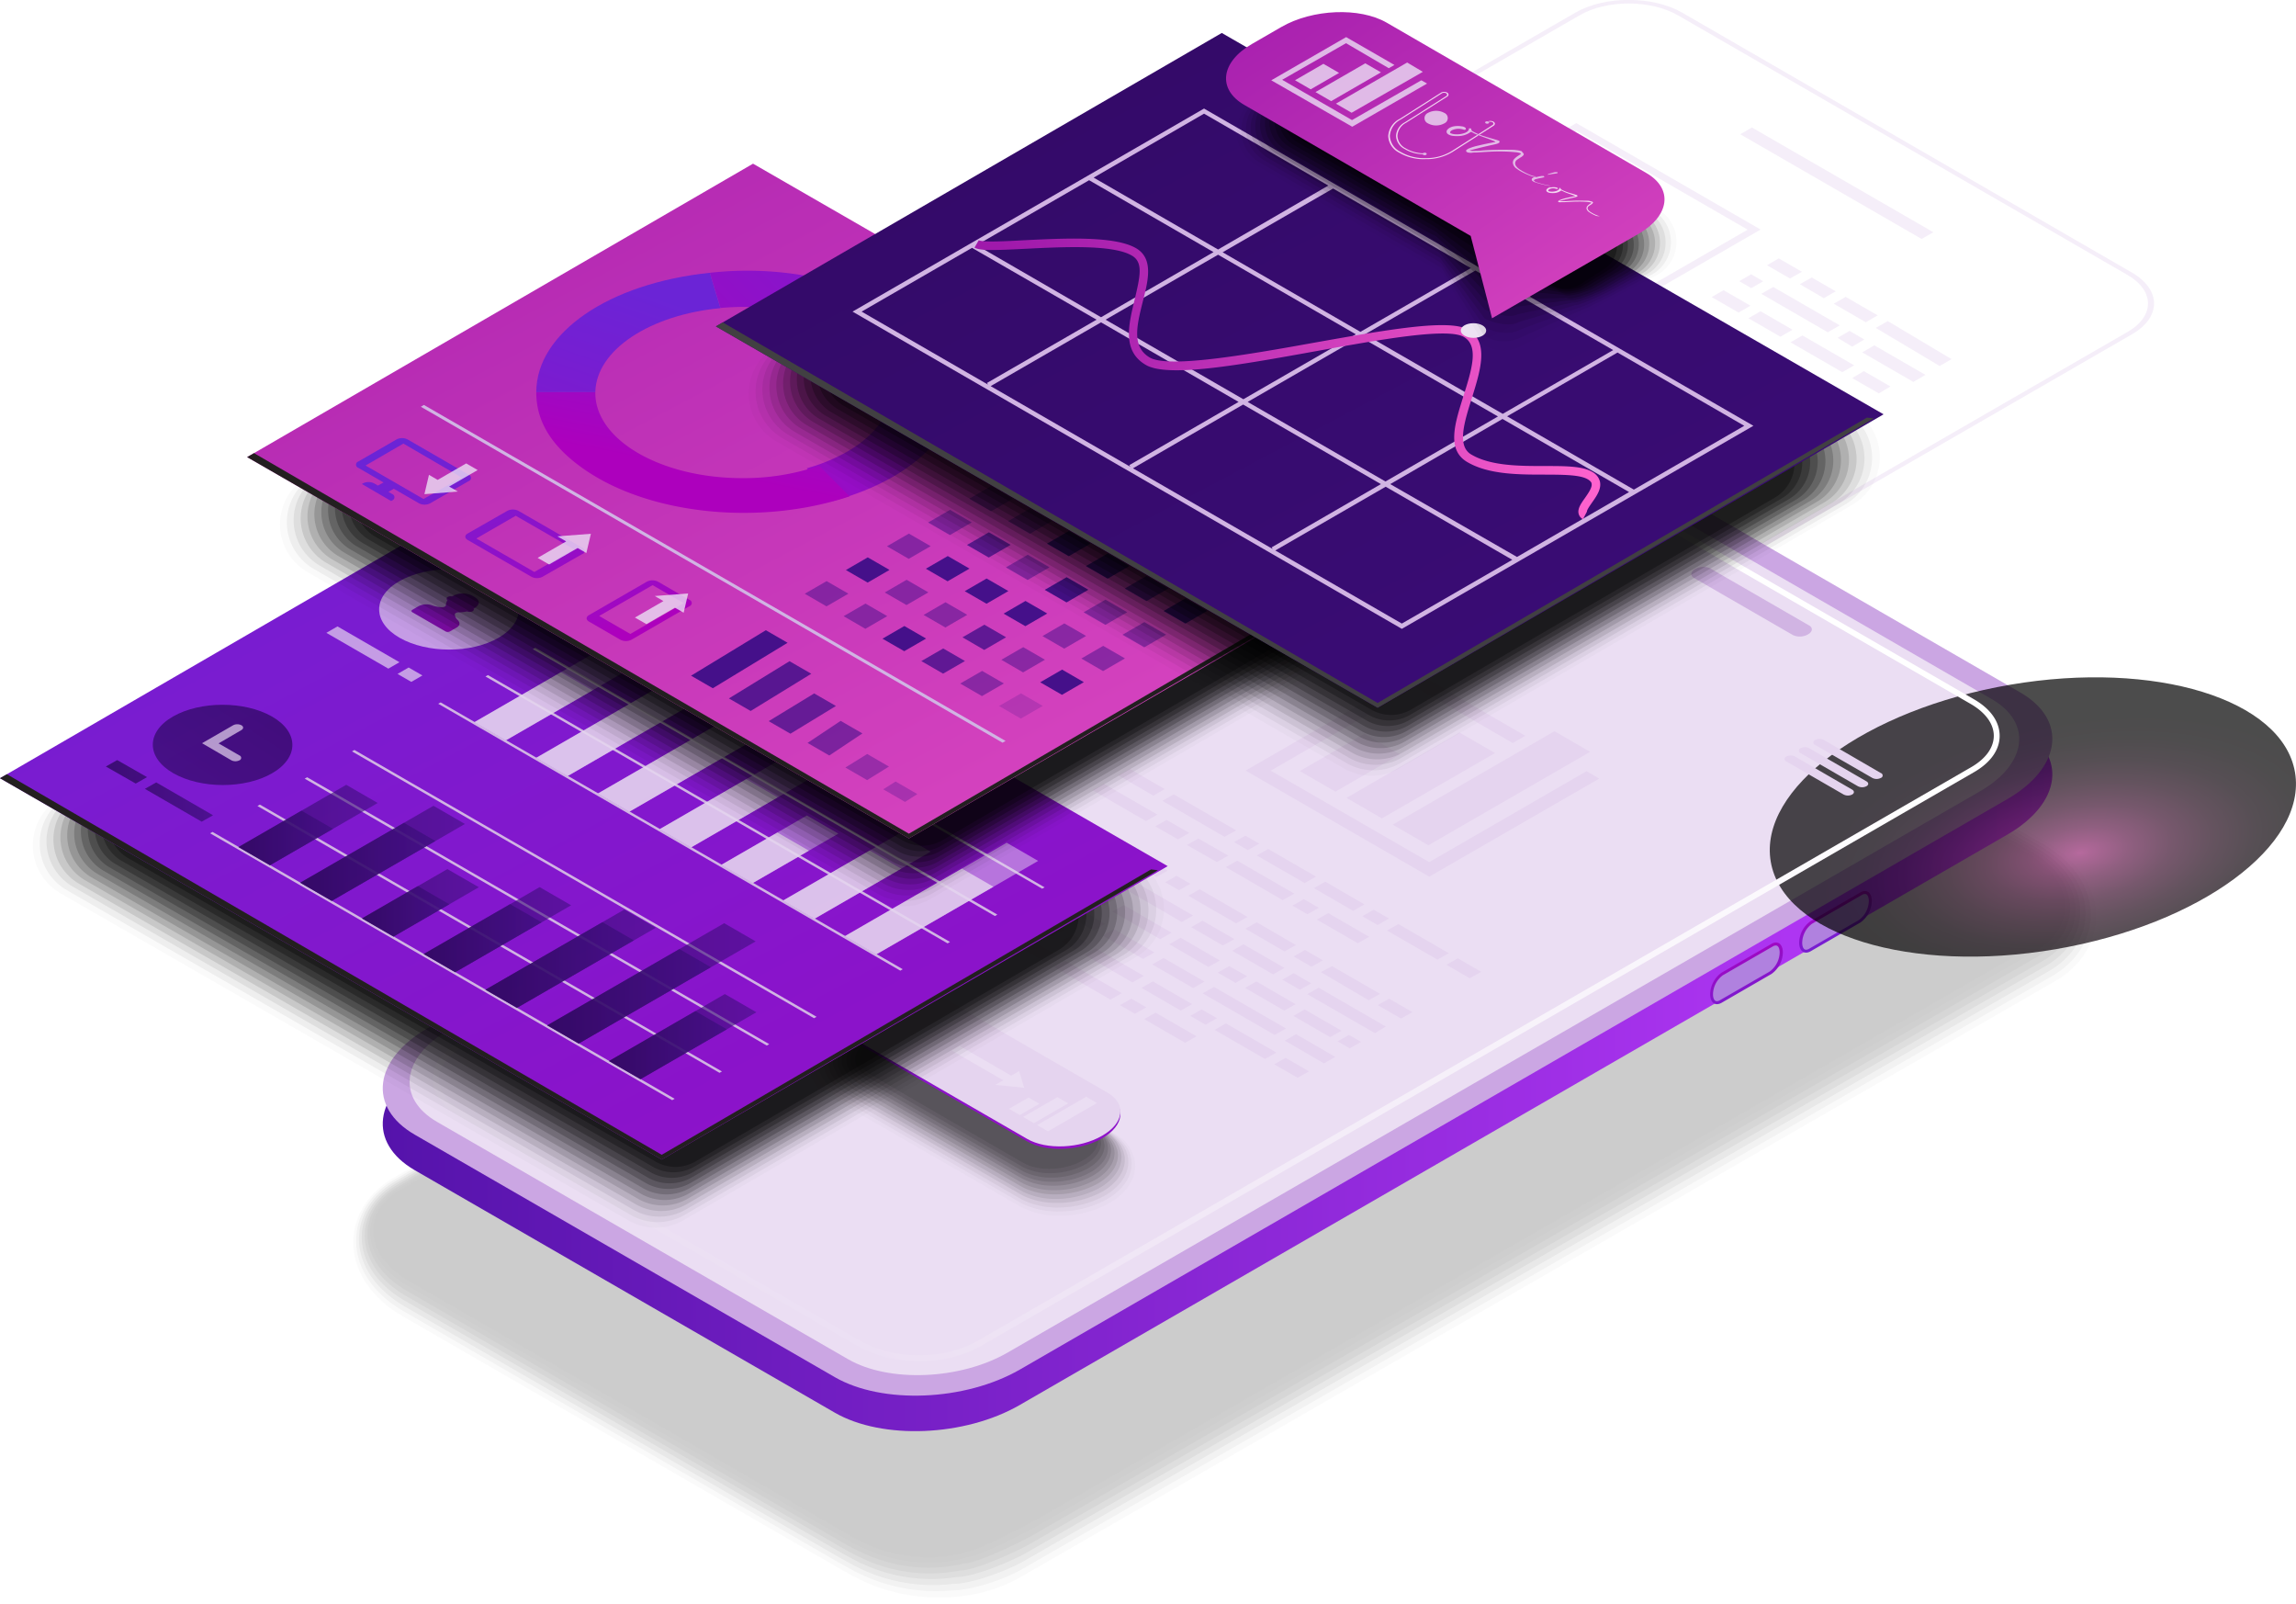 <svg xmlns="http://www.w3.org/2000/svg" xmlns:xlink="http://www.w3.org/1999/xlink" viewBox="0 0 404.11 282.23"><defs><style>.cls-1{mask:url(#mask);filter:url(#luminosity-noclip-2);}.cls-2,.cls-25,.cls-41,.cls-45,.cls-85{mix-blend-mode:multiply;}.cls-2{fill:url(#linear-gradient);}.cls-3{isolation:isolate;}.cls-4,.cls-42{mix-blend-mode:screen;}.cls-4,.cls-46,.cls-77{opacity:0.5;}.cls-42,.cls-5,.cls-75{fill:#ebdef3;}.cls-6,.cls-79{opacity:0.2;}.cls-7{opacity:0;}.cls-8{opacity:0.09;}.cls-9{opacity:0.18;}.cls-10{opacity:0.27;}.cls-11{opacity:0.36;}.cls-12{opacity:0.45;}.cls-13{opacity:0.55;}.cls-14{opacity:0.64;}.cls-15{opacity:0.73;}.cls-16{opacity:0.82;}.cls-17{opacity:0.91;}.cls-18{fill:url(#linear-gradient-2);}.cls-19{fill:#cba6e3;}.cls-20{fill:url(#linear-gradient-3);}.cls-21{fill:url(#linear-gradient-4);}.cls-22{fill:url(#linear-gradient-5);}.cls-23{fill:url(#linear-gradient-6);}.cls-24,.cls-44,.cls-92{mix-blend-mode:color-dodge;}.cls-24,.cls-27,.cls-64{opacity:0.7;}.cls-24{fill:url(#radial-gradient);}.cls-25{fill:url(#linear-gradient-7);}.cls-26,.cls-45{fill:#d1b4e3;}.cls-28{opacity:0.02;}.cls-29{opacity:0.05;}.cls-30{opacity:0.07;}.cls-31{opacity:0.1;}.cls-32{opacity:0.12;}.cls-33{opacity:0.15;}.cls-34{opacity:0.17;}.cls-35{opacity:0.2;}.cls-36{opacity:0.22;}.cls-37{opacity:0.25;}.cls-38{opacity:0.27;}.cls-39,.cls-84{opacity:0.3;}.cls-40{fill:url(#linear-gradient-8);}.cls-41,.cls-47,.cls-64{fill:#e5d4ef;}.cls-43{fill:url(#linear-gradient-9);}.cls-44{fill:#231f20;}.cls-48,.cls-65,.cls-67,.cls-75,.cls-78{opacity:0.8;}.cls-49,.cls-82{opacity:0.6;}.cls-50{fill:url(#linear-gradient-10);}.cls-51{fill:url(#linear-gradient-11);}.cls-52{fill:url(#linear-gradient-12);}.cls-53{fill:url(#linear-gradient-13);}.cls-54{fill:url(#linear-gradient-14);}.cls-55{fill:url(#linear-gradient-15);}.cls-56{fill:url(#linear-gradient-16);}.cls-57{fill:url(#linear-gradient-17);}.cls-58{fill:url(#linear-gradient-18);}.cls-59{fill:url(#linear-gradient-19);}.cls-60{fill:url(#linear-gradient-20);}.cls-61{fill:url(#linear-gradient-21);}.cls-62{fill:url(#linear-gradient-22);}.cls-63{fill:url(#linear-gradient-23);}.cls-65{fill:url(#linear-gradient-24);}.cls-66{fill:url(#linear-gradient-25);}.cls-67{fill:url(#linear-gradient-26);}.cls-68{fill:url(#linear-gradient-27);}.cls-69{fill:url(#linear-gradient-28);}.cls-70{fill:url(#linear-gradient-29);}.cls-71{fill:url(#linear-gradient-30);}.cls-72{fill:url(#linear-gradient-31);}.cls-73{fill:url(#linear-gradient-32);}.cls-74{fill:url(#linear-gradient-33);}.cls-76,.cls-77,.cls-78,.cls-79,.cls-80,.cls-81,.cls-82,.cls-83,.cls-84{fill:#45108a;}.cls-80{opacity:0.85;}.cls-81{opacity:0.75;}.cls-83{opacity:0.4;}.cls-86{fill:url(#linear-gradient-34);}.cls-87{mask:url(#mask-2);}.cls-88{fill:url(#linear-gradient-35);}.cls-89{fill:url(#linear-gradient-36);}.cls-90{fill:#ede2f3;}.cls-91{fill:url(#linear-gradient-37);}.cls-92{fill:#414042;}.cls-93{opacity:0.79;}.cls-94{fill:#fff;}.cls-95{filter:url(#luminosity-noclip);}</style><filter id="luminosity-noclip" x="152.2" y="-8282.02" width="128.7" height="32766" filterUnits="userSpaceOnUse" color-interpolation-filters="sRGB"><feFlood flood-color="#fff" result="bg"/><feBlend in="SourceGraphic" in2="bg"/></filter><mask id="mask" x="152.2" y="-8282.02" width="128.7" height="32766" maskUnits="userSpaceOnUse"><g class="cls-95"/></mask><linearGradient id="linear-gradient" x1="207.76" y1="86.77" x2="243.76" y2="22.27" gradientUnits="userSpaceOnUse"><stop offset="0"/><stop offset="1" stop-color="#fff"/></linearGradient><linearGradient id="linear-gradient-2" x1="67.41" y1="167" x2="361.23" y2="167" gradientUnits="userSpaceOnUse"><stop offset="0" stop-color="#5513ab"/><stop offset="1" stop-color="#be3bff"/></linearGradient><linearGradient id="linear-gradient-3" x1="325.13" y1="166.77" x2="321.38" y2="158.52" gradientUnits="userSpaceOnUse"><stop offset="0.04" stop-color="#6b24d6"/><stop offset="0.32" stop-color="#7a1cd0"/><stop offset="0.86" stop-color="#a306c1"/><stop offset="0.98" stop-color="#ad00bd"/></linearGradient><linearGradient id="linear-gradient-4" x1="9083.8" y1="-864.46" x2="9077.4" y2="-852.54" gradientTransform="matrix(-0.87, 0.5, -0.5, 1.44, 7755.76, -3078.13)" gradientUnits="userSpaceOnUse"><stop offset="0.04" stop-color="#b081df"/><stop offset="0.87" stop-color="#bf78d9"/><stop offset="0.98" stop-color="#c277d8"/></linearGradient><linearGradient id="linear-gradient-5" x1="310.57" y1="179.16" x2="305.19" y2="165.91" xlink:href="#linear-gradient-3"/><linearGradient id="linear-gradient-6" x1="9097.87" y1="-856.92" x2="9091.48" y2="-845" xlink:href="#linear-gradient-4"/><radialGradient id="radial-gradient" cx="6992.51" cy="-1764.42" r="50.82" gradientTransform="matrix(-0.92, 0, 0, 0.46, 6798.03, 963.01)" gradientUnits="userSpaceOnUse"><stop offset="0" stop-color="#972a74"/><stop offset="0.04" stop-color="#8a266a"/><stop offset="0.19" stop-color="#601b4a"/><stop offset="0.35" stop-color="#3d112f"/><stop offset="0.51" stop-color="#230a1b"/><stop offset="0.67" stop-color="#0f040c"/><stop offset="0.83" stop-color="#040103"/><stop offset="1"/></radialGradient><linearGradient id="linear-gradient-7" x1="261.3" y1="85.6" x2="121.17" y2="305.32" gradientUnits="userSpaceOnUse"><stop offset="0" stop-color="#fff"/><stop offset="1" stop-color="#e5d4ef"/></linearGradient><linearGradient id="linear-gradient-8" x1="177.25" y1="155.18" x2="164.21" y2="223.26" xlink:href="#linear-gradient-3"/><linearGradient id="linear-gradient-9" x1="13.77" y1="-23.58" x2="201.63" y2="331.59" gradientUnits="userSpaceOnUse"><stop offset="0.04" stop-color="#6b24d6"/><stop offset="0.35" stop-color="#7a1cd0"/><stop offset="0.97" stop-color="#a306c1"/><stop offset="0.98" stop-color="#a405c0"/></linearGradient><linearGradient id="linear-gradient-10" x1="107.18" y1="182.4" x2="133.12" y2="182.4" gradientUnits="userSpaceOnUse"><stop offset="0" stop-color="#2d085d"/><stop offset="1" stop-color="#410f82"/></linearGradient><linearGradient id="linear-gradient-11" x1="96.31" y1="173.03" x2="133" y2="173.03" xlink:href="#linear-gradient-10"/><linearGradient id="linear-gradient-12" x1="85.44" y1="168.69" x2="115.42" y2="168.69" xlink:href="#linear-gradient-10"/><linearGradient id="linear-gradient-13" x1="74.57" y1="163.58" x2="100.52" y2="163.58" xlink:href="#linear-gradient-10"/><linearGradient id="linear-gradient-14" x1="63.71" y1="158.86" x2="84.28" y2="158.86" xlink:href="#linear-gradient-10"/><linearGradient id="linear-gradient-15" x1="52.84" y1="150.15" x2="81.83" y2="150.15" xlink:href="#linear-gradient-10"/><linearGradient id="linear-gradient-16" x1="41.97" y1="145.17" x2="66.48" y2="145.17" xlink:href="#linear-gradient-10"/><linearGradient id="linear-gradient-17" x1="107.18" y1="183.9" x2="127.93" y2="183.9" xlink:href="#linear-gradient-10"/><linearGradient id="linear-gradient-18" x1="96.31" y1="175.3" x2="125.12" y2="175.3" xlink:href="#linear-gradient-10"/><linearGradient id="linear-gradient-19" x1="85.44" y1="169.8" x2="111.57" y2="169.8" xlink:href="#linear-gradient-10"/><linearGradient id="linear-gradient-20" x1="74.57" y1="165.08" x2="95.33" y2="165.08" xlink:href="#linear-gradient-10"/><linearGradient id="linear-gradient-21" x1="63.71" y1="160.35" x2="79.09" y2="160.35" xlink:href="#linear-gradient-10"/><linearGradient id="linear-gradient-22" x1="52.84" y1="151.65" x2="76.64" y2="151.65" xlink:href="#linear-gradient-10"/><linearGradient id="linear-gradient-23" x1="41.97" y1="147.44" x2="58.61" y2="147.44" xlink:href="#linear-gradient-10"/><linearGradient id="linear-gradient-24" x1="719.4" y1="1388.35" x2="716.73" y2="1445.53" gradientTransform="matrix(0.87, 0.5, -1, 0.58, 833.29, -1045.61)" xlink:href="#linear-gradient-10"/><linearGradient id="linear-gradient-25" x1="73.42" y1="90.7" x2="82.09" y2="118.7" xlink:href="#linear-gradient-3"/><linearGradient id="linear-gradient-26" x1="18.67" y1="139.14" x2="37.5" y2="139.14" xlink:href="#linear-gradient-10"/><linearGradient id="linear-gradient-27" x1="57.27" y1="-80.08" x2="245.13" y2="275.09" gradientUnits="userSpaceOnUse"><stop offset="0.04" stop-color="#9f19ab"/><stop offset="0.24" stop-color="#ae25b1"/><stop offset="0.65" stop-color="#d744bf"/><stop offset="1" stop-color="#ff63ce"/></linearGradient><linearGradient id="linear-gradient-28" x1="4897.51" y1="21.14" x2="4973.68" y2="93.6" gradientTransform="matrix(-1, 0, 0, 1, 5086.31, 0)" xlink:href="#linear-gradient-3"/><linearGradient id="linear-gradient-29" x1="4953.95" y1="26.83" x2="4965.47" y2="83.68" gradientTransform="matrix(-1, 0, 0, 1, 5086.31, 0)" xlink:href="#linear-gradient-3"/><linearGradient id="linear-gradient-30" x1="4971.58" y1="48.54" x2="4995.73" y2="118.76" gradientTransform="matrix(-1, 0, 0, 1, 5086.31, 0)" xlink:href="#linear-gradient-3"/><linearGradient id="linear-gradient-31" x1="71.6" y1="78.1" x2="79.77" y2="111.6" xlink:href="#linear-gradient-3"/><linearGradient id="linear-gradient-32" x1="103.94" y1="81.86" x2="113.44" y2="110.19" xlink:href="#linear-gradient-3"/><linearGradient id="linear-gradient-33" x1="81.79" y1="68.98" x2="99.72" y2="114.09" xlink:href="#linear-gradient-3"/><linearGradient id="linear-gradient-34" x1="139.77" y1="-103.08" x2="327.63" y2="252.09" xlink:href="#linear-gradient-10"/><filter id="luminosity-noclip-2" x="152.2" y="42.75" width="128.7" height="66.58" filterUnits="userSpaceOnUse" color-interpolation-filters="sRGB"><feFlood flood-color="#fff" result="bg"/><feBlend in="SourceGraphic" in2="bg"/></filter><mask id="mask-2" x="152.2" y="42.75" width="128.7" height="66.58" maskUnits="userSpaceOnUse"><g class="cls-1"><path class="cls-2" d="M171.94,42.93c2.22,1.28,21.89-2,27.69,1.4s-4.72,15.12,2.44,19.25S251.6,54.94,258,58.64s-5.68,18.39.61,22,17.6,1,21.18,3-2.93,5.82-.83,7l-32.25,18.62L152.2,54.76Z"/></g></mask><linearGradient id="linear-gradient-35" x1="207.76" y1="86.77" x2="243.76" y2="22.27" xlink:href="#linear-gradient-2"/><linearGradient id="linear-gradient-36" x1="171.57" y1="66.68" x2="281.65" y2="66.68" xlink:href="#linear-gradient-27"/><linearGradient id="linear-gradient-37" x1="218.32" y1="-28.77" x2="311.96" y2="109.27" xlink:href="#linear-gradient-27"/></defs><g class="cls-3"><g id="Layer_2" data-name="Layer 2"><g id="Layer_1-2" data-name="Layer 1"><g class="cls-4"><path class="cls-5" d="M170.15,166.32l-79.1-45.67c-5.21-3-5.24-7.89-.06-10.88L277.26,2.23c5.17-3,13.62-3,18.83,0L375.2,47.94c5.21,3,5.24,7.88.06,10.87L189,166.35C183.81,169.34,175.36,169.33,170.15,166.32ZM295.34,2.7c-4.79-2.77-12.57-2.78-17.33,0L91.74,110.21c-4.76,2.75-4.73,7.24.06,10l79.11,45.68c4.79,2.76,12.56,2.78,17.33,0L374.5,58.38c4.76-2.75,4.74-7.24-.05-10Z"/><polygon class="cls-5" points="338.22 42.05 306.29 23.62 308.35 22.43 340.28 40.86 338.22 42.05"/><path class="cls-5" d="M316.78,50,321,52.47l2.1-1.21-4.23-2.44Zm11.35,9.73-2.6-1.51-2.1,1.22L326,61Zm2.36-4.24-5.64-3.26-2.1,1.21,5.64,3.26Zm13,7.7-11.24-6.7-2.1,1.21,11.24,6.7Zm-17.14,1.09-9.11-5.26-2.1,1.21,9.11,5.26Zm-10.85-6.26-5.64-3.26L307.73,56l5.64,3.25ZM310,51.7l11.71,6.77,2.1-1.22-11.71-6.76Zm8.56,13.72-11.71-6.76-2.1,1.21,11.71,6.76Zm20.33.54-9-5.2L327.76,62l9,5.2ZM332.73,68l-4.68-2.7L326,66.53l4.68,2.69ZM317.15,47.82l-4.08-2.36L311,46.67,315.05,49Zm-12.06,9.84-6.57-3.8-2.1,1.21,6.57,3.8Zm3-3.87-4.73-2.73-2.1,1.21L306,55Zm2.24-4.3-2.12-1.23-2.1,1.21,2.12,1.23Z"/><path class="cls-5" d="M307.63,40.39,277.38,57.85,247.2,40.42,277.44,23l30.19,17.43Zm2.25,0L277.44,21.66l-32.5,18.76,32.45,18.73,32.49-18.76Z"/></g><g class="cls-6"><path class="cls-7" d="M165.81,282.23A26.39,26.39,0,0,0,179,279.06l183.27-105.5c4.8-2.77,7.55-7.15,7.55-12,0-5.34-3.31-10.31-9.09-13.65l-79.05-45.64a32.39,32.39,0,0,0-16-4.06,26.4,26.4,0,0,0-13.16,3.17L69.24,206.85c-4.8,2.77-7.55,7.16-7.55,12,0,5.33,3.31,10.31,9.09,13.64l79.05,45.65A32.4,32.4,0,0,0,165.81,282.23Z"/><path class="cls-8" d="M252.66,101.68,69.38,207.17c-4.6,2.66-7.21,6.84-7.19,11.47,0,5.06,3.19,9.79,8.74,13l75.49,43.59c.12.07,3.81,2.18,4,2.23a31.53,31.53,0,0,0,16.07,3.6,28.19,28.19,0,0,0,13-3.47L361.68,172.67c4.61-2.66,7.22-6.84,7.2-11.47,0-5.06-3.19-9.79-8.74-13l-78.58-45.37a32.56,32.56,0,0,0-5.82-2.59,33.76,33.76,0,0,0-10-1.63A25.72,25.72,0,0,0,252.66,101.68Z"/><path class="cls-9" d="M252.81,102,69.53,207.49C65.11,210,62.64,214,62.69,218.4c0,4.78,3.07,9.28,8.38,12.34l75.86,43.8c.24.14,3.71,2.1,4,2.18a30.68,30.68,0,0,0,16.18,3.15c4.1,0,9.84-2.06,12.78-3.76L361.13,171.78c4.42-2.55,6.89-6.53,6.85-10.92-.05-4.78-3.08-9.27-8.39-12.33l-78.11-45.1a36.83,36.83,0,0,0-5.76-2.63A33.72,33.72,0,0,0,265.83,99,25.35,25.35,0,0,0,252.81,102Z"/><path class="cls-10" d="M253,102.31,69.68,207.8c-4.23,2.44-6.56,6.22-6.49,10.36.06,4.5,3,8.76,8,11.69l76.21,44c.36.21,3.61,2,4,2.15a29.72,29.72,0,0,0,16.28,2.69c3.65,0,10-2.54,12.6-4.05L360.58,170.89c4.23-2.44,6.56-6.22,6.5-10.36-.07-4.5-3-8.76-8-11.69L281.41,104a42.49,42.49,0,0,0-5.7-2.67,33.47,33.47,0,0,0-9.8-1.88A24.65,24.65,0,0,0,253,102.31Z"/><path class="cls-11" d="M253.1,102.62,69.83,208.12c-4,2.33-6.24,5.9-6.15,9.81.09,4.22,2.84,8.23,7.69,11l76.56,44.2c.49.28,3.51,1.95,4.08,2.12a28.78,28.78,0,0,0,16.38,2.23c3.19,0,10.13-3,12.41-4.35L360,170c4.05-2.34,6.24-5.91,6.15-9.81-.09-4.22-2.84-8.24-7.69-11l-77.16-44.55a51.5,51.5,0,0,0-5.64-2.72,33.76,33.76,0,0,0-9.7-2A24.3,24.3,0,0,0,253.1,102.62Z"/><path class="cls-12" d="M253.25,102.94,70,208.43c-3.85,2.23-5.9,5.6-5.79,9.26.12,3.94,2.72,7.72,7.33,10.38l76.92,44.41a44.1,44.1,0,0,0,4.12,2.08A27.83,27.83,0,0,0,169,276.33c2.73,0,10.26-3.51,12.22-4.64L359.48,169.11c3.86-2.23,5.91-5.6,5.79-9.26-.11-3.94-2.72-7.72-7.33-10.38l-76.69-44.28c-1-.56-4.44-2.34-5.57-2.75a33.11,33.11,0,0,0-9.61-2.12A23.66,23.66,0,0,0,253.25,102.94Z"/><path class="cls-13" d="M253.39,103.26,70.12,208.75c-3.66,2.11-5.57,5.28-5.44,8.7.14,3.66,2.6,7.2,7,9.73l77.28,44.61a36.36,36.36,0,0,0,4.15,2,27,27,0,0,0,16.59,1.31c2.28,0,10.41-4,12-4.93l177.21-102c3.67-2.12,5.58-5.29,5.44-8.71-.13-3.66-2.6-7.2-7-9.72l-76.22-44c-.82-.47-4.57-2.44-5.51-2.79a33.14,33.14,0,0,0-9.51-2.25A23.19,23.19,0,0,0,253.39,103.26Z"/><path class="cls-14" d="M253.54,103.57,70.27,209.06c-3.48,2-5.25,5-5.09,8.16.16,3.38,2.48,6.67,6.63,9.06l77.63,44.82a32.52,32.52,0,0,0,4.2,2c5.37,2.1,11.83,2.45,16.69.85,1.82,0,10.55-4.47,11.85-5.23l176.2-101.42c3.48-2,5.25-5,5.09-8.15-.16-3.38-2.48-6.67-6.63-9.07L281.1,106.37c-.66-.38-4.71-2.55-5.45-2.83a32.91,32.91,0,0,0-9.42-2.37C261.5,100.83,256.9,101.63,253.54,103.57Z"/><path class="cls-15" d="M253.69,103.89,70.41,209.38c-3.28,1.9-4.91,4.66-4.73,7.6.18,3.1,2.37,6.16,6.27,8.41l78,45a28.34,28.34,0,0,0,4.24,2c5.49,2,12.06,2.21,16.79.39,1.37,0,10.7-5,11.68-5.52L357.83,166.43c3.29-1.9,4.92-4.66,4.74-7.6-.18-3.1-2.37-6.15-6.28-8.41L281,107c-.49-.28-4.83-2.66-5.39-2.88a32.52,32.52,0,0,0-9.32-2.48C261.62,101.21,257,102,253.69,103.89Z"/><path class="cls-16" d="M253.83,104.2,70.56,209.7c-3.1,1.79-4.58,4.34-4.38,7s2.25,5.64,5.92,7.76l78.34,45.23a25.68,25.68,0,0,0,4.29,1.95c5.6,1.95,12.28,2,16.89-.07.91,0,10.83-5.44,11.49-5.81L357.28,165.54c3.1-1.79,4.59-4.35,4.39-7s-2.25-5.63-5.93-7.75l-74.8-43.19c-.33-.19-4.95-2.77-5.32-2.92a32.83,32.83,0,0,0-9.23-2.61C261.74,101.59,257.12,102.3,253.83,104.2Z"/><path class="cls-17" d="M254,104.52,70.71,210c-2.91,1.68-4.26,4-4,6.49s2.14,5.12,5.58,7.11L151,269.05a23.39,23.39,0,0,0,4.32,1.91c5.72,1.87,12.52,1.75,17-.53.46,0,11-5.92,11.31-6.11l173.16-99.67c2.91-1.68,4.26-4,4-6.49s-2.13-5.12-5.58-7.11l-74.33-42.91c-.16-.1-5.07-2.88-5.26-3a32.13,32.13,0,0,0-9.13-2.73C261.86,102,257.24,102.64,254,104.52Z"/><path d="M172.91,269.25,356.18,163.76c5.5-3.18,4.82-8.73-1.54-12.39l-79.05-45.64c-6.35-3.67-16-4.07-21.46-.89L70.85,210.33c-5.5,3.17-4.81,8.72,1.55,12.39l79,45.64C157.8,272,167.41,272.43,172.91,269.25Z"/></g><path class="cls-18" d="M146.94,248.57,73,205.9c-8.34-4.82-7.3-13.23,2.33-18.78L249.16,86.78c9.63-5.56,24.19-6.16,32.53-1.35L355.6,128.1c8.33,4.81,7.29,13.22-2.34,18.78L179.47,247.22C169.84,252.78,155.28,253.38,146.94,248.57Z"/><path class="cls-19" d="M146.94,242.32,73,199.65c-8.34-4.82-7.3-13.23,2.33-18.78L249.16,80.53c9.63-5.56,24.19-6.16,32.53-1.35l73.91,42.67c8.33,4.81,7.29,13.22-2.34,18.78L179.47,241C169.84,246.53,155.28,247.13,146.94,242.32Z"/><path class="cls-5" d="M79,181.21,250.15,82.37c8.31-4.79,20.87-5.31,28.06-1.16L350.54,123c7.19,4.15,6.28,11.4-2,16.2L177.33,238c-8.31,4.79-20.87,5.31-28.06,1.16L76.94,197.41C69.75,193.26,70.66,186,79,181.21Z"/><path class="cls-20" d="M318.66,167.39l8.79-5.08a4.74,4.74,0,0,0,2-3.79h0c0-1.46-.89-2.14-2-1.5l-8.79,5.07a4.78,4.78,0,0,0-2,3.8h0C316.68,167.35,317.57,168,318.66,167.39Z"/><path class="cls-21" d="M317.88,167.11a1.16,1.16,0,0,0,.53-.17l8.79-5.07a4.28,4.28,0,0,0,1.72-3.35c0-.56-.18-1.22-.68-1.22a1.12,1.12,0,0,0-.53.17l-8.79,5.07a4.27,4.27,0,0,0-1.72,3.35C317.2,166.45,317.37,167.11,317.88,167.11Z"/><path class="cls-22" d="M303,176.45l8.79-5.08a4.74,4.74,0,0,0,2-3.79h0c0-1.46-.89-2.14-2-1.5L303,171.15a4.78,4.78,0,0,0-2,3.8h0C301,176.41,301.88,177.08,303,176.45Z"/><path class="cls-23" d="M302.18,176.17a1.09,1.09,0,0,0,.53-.17l8.79-5.07a4.28,4.28,0,0,0,1.73-3.35c0-.56-.18-1.22-.68-1.22a1.12,1.12,0,0,0-.53.17l-8.79,5.07A4.25,4.25,0,0,0,301.5,175C301.5,175.51,301.68,176.17,302.18,176.17Z"/><ellipse class="cls-24" cx="357.8" cy="143.76" rx="46.8" ry="23.61" transform="translate(-19.08 62.2) rotate(-9.68)"/><path class="cls-25" d="M161.78,239.48h0a21.79,21.79,0,0,1-10.72-2.57L80.78,196.33c-3-1.71-4.59-4-4.6-6.47s1.61-4.73,4.53-6.41L255.76,82.39a21.5,21.5,0,0,1,10.6-2.54,21.75,21.75,0,0,1,10.71,2.57L347.36,123c3,1.71,4.59,4,4.59,6.48s-1.61,4.72-4.53,6.4L172.37,237A21.57,21.57,0,0,1,161.78,239.48ZM266.36,80.85a20.52,20.52,0,0,0-10.1,2.4l-175,101.06c-2.59,1.5-4,3.47-4,5.55s1.46,4.08,4.1,5.6L151.56,236a20.71,20.71,0,0,0,10.22,2.44h0a20.51,20.51,0,0,0,10.09-2.4L346.92,135c2.6-1.5,4-3.47,4-5.54s-1.45-4.09-4.09-5.61L276.57,83.29A20.67,20.67,0,0,0,266.36,80.85Z"/><path class="cls-26" d="M315.58,111.75l-17.44-10.07c-.68-.39-.6-1.08.19-1.54h0A3,3,0,0,1,301,100l17.43,10.06c.69.4.6,1.09-.19,1.55h0A2.94,2.94,0,0,1,315.58,111.75Z"/><g class="cls-27"><path class="cls-28" d="M186.52,213.91a14.06,14.06,0,0,1-7.05-1.67l-16.72-9.65L146,192.93a6.55,6.55,0,0,1-3.61-5.6c0-2.52,1.66-4.93,4.55-6.6a18,18,0,0,1,8.78-2.22,14.09,14.09,0,0,1,7.05,1.68l16.72,9.65,16.72,9.65a6.56,6.56,0,0,1,3.6,5.61c0,2.52-1.66,4.93-4.55,6.6A18,18,0,0,1,186.52,213.91Z"/><path class="cls-29" d="M147.6,180.93h0a17.41,17.41,0,0,1,8.55-2.15,14.25,14.25,0,0,1,6,1.22c.26.12.56.28.81.42l16.28,9.4,1.37.79,14.91,8.61a8,8,0,0,1,2.93,2.84,5.63,5.63,0,0,1,.72,2.51c.08,2.44-1.49,4.8-4.34,6.44a17.37,17.37,0,0,1-8.54,2.15,14.32,14.32,0,0,1-6.05-1.22c-.26-.12-.56-.28-.8-.42l-16.29-9.4-1.36-.79-14.92-8.61a8.09,8.09,0,0,1-2.93-2.84,5.63,5.63,0,0,1-.72-2.51C143.18,184.93,144.75,182.57,147.6,180.93Z"/><path class="cls-30" d="M148.23,181.13h0a17,17,0,0,1,8.31-2.09,14,14,0,0,1,5.88,1.21c.23.11.56.28.78.41l15.85,9.15,1.33.77L194.89,199a8.7,8.7,0,0,1,2.9,2.7,5.68,5.68,0,0,1,.79,2.39c.16,2.35-1.32,4.66-4.12,6.28a17.14,17.14,0,0,1-8.32,2.09,14,14,0,0,1-5.88-1.21c-.23-.11-.56-.29-.78-.41l-15.85-9.15-1.33-.77-14.51-8.38a8.91,8.91,0,0,1-2.9-2.7,5.68,5.68,0,0,1-.79-2.39C143.94,185.06,145.42,182.74,148.23,181.13Z"/><path class="cls-31" d="M148.85,181.32h0a16.59,16.59,0,0,1,8.09-2,13.56,13.56,0,0,1,5.71,1.19c.21.1.56.29.75.4l15.42,8.9,1.29.75,14.11,8.15a9.65,9.65,0,0,1,2.86,2.56,5.65,5.65,0,0,1,.87,2.28c.24,2.25-1.16,4.52-3.91,6.11a16.52,16.52,0,0,1-8.09,2,13.56,13.56,0,0,1-5.71-1.19c-.21-.1-.56-.29-.75-.4l-15.42-8.9-1.29-.75-14.11-8.15a9.71,9.71,0,0,1-2.87-2.57,5.59,5.59,0,0,1-.86-2.27C144.69,185.19,146.1,182.91,148.85,181.32Z"/><path class="cls-32" d="M149.48,181.52h0a15.93,15.93,0,0,1,7.86-2,13.13,13.13,0,0,1,5.54,1.17l.72.39,15,8.65,1.26.72,13.71,7.92a10.94,10.94,0,0,1,2.83,2.43,5.55,5.55,0,0,1,.93,2.16c.34,2.16-1,4.39-3.69,6a16.07,16.07,0,0,1-7.86,2,13,13,0,0,1-5.54-1.18c-.18-.08-.56-.29-.73-.39l-15-8.64-1.26-.73-13.7-7.92a10.78,10.78,0,0,1-2.83-2.43,5.68,5.68,0,0,1-.94-2.15C145.45,185.31,146.77,183.09,149.48,181.52Z"/><path class="cls-33" d="M150.1,181.72h0a15.47,15.47,0,0,1,7.63-1.89A12.49,12.49,0,0,1,163.1,181c.16.07.56.29.7.37l14.55,8.4,1.22.71,13.31,7.68a12.89,12.89,0,0,1,2.8,2.3,5.82,5.82,0,0,1,1,2c.42,2.08-.82,4.26-3.48,5.8a15.55,15.55,0,0,1-7.63,1.89A12.64,12.64,0,0,1,180.2,209c-.16-.08-.56-.29-.7-.38L165,200.23l-1.22-.7-13.31-7.68a13.12,13.12,0,0,1-2.79-2.3,5.81,5.81,0,0,1-1-2C146.2,185.44,147.44,183.26,150.1,181.72Z"/><path class="cls-34" d="M150.73,181.92h0a14.93,14.93,0,0,1,7.4-1.83,12.21,12.21,0,0,1,5.2,1.14l.68.37,14.11,8.15,1.18.68,12.91,7.45a14.88,14.88,0,0,1,2.76,2.17,6,6,0,0,1,1.08,1.91c.5,2-.65,4.12-3.27,5.63a14.9,14.9,0,0,1-7.4,1.83,12.21,12.21,0,0,1-5.2-1.14l-.68-.37-14.11-8.15-1.19-.68-12.9-7.45a14.88,14.88,0,0,1-2.76-2.17,5.86,5.86,0,0,1-1.08-1.91C147,185.56,148.11,183.43,150.73,181.92Z"/><path class="cls-35" d="M151.35,182.11h0a14.54,14.54,0,0,1,7.18-1.75,11.76,11.76,0,0,1,5,1.12l.65.36,13.67,7.89,1.16.67,12.49,7.21a19.51,19.51,0,0,1,2.74,2,6.37,6.37,0,0,1,1.15,1.79c.59,1.9-.48,4-3.06,5.47a14.38,14.38,0,0,1-7.17,1.76,11.61,11.61,0,0,1-5-1.13l-.65-.35-13.68-7.9-1.15-.66-12.5-7.22a19.36,19.36,0,0,1-2.73-2,6.52,6.52,0,0,1-1.15-1.79C147.71,185.69,148.78,183.6,151.35,182.11Z"/><path class="cls-36" d="M152,182.31h0a14,14,0,0,1,6.94-1.69,11.2,11.2,0,0,1,4.87,1.11c.08,0,.55.3.62.34l13.24,7.65,1.12.64,12.09,7a18,18,0,0,1,2.7,1.91,3.9,3.9,0,0,1,1.22,1.67c.69,1.8-.31,3.85-2.83,5.31a14,14,0,0,1-6.95,1.69,11.19,11.19,0,0,1-4.86-1.11l-.63-.34-13.24-7.65-1.11-.64-12.1-7a17.26,17.26,0,0,1-2.7-1.9,4.13,4.13,0,0,1-1.22-1.67C148.46,185.82,149.45,183.77,152,182.31Z"/><path class="cls-37" d="M152.6,182.51h0a13.51,13.51,0,0,1,6.72-1.63A10.92,10.92,0,0,1,164,182l.59.34,12.81,7.39,1.08.63,11.69,6.75a23.77,23.77,0,0,1,2.67,1.77,3.93,3.93,0,0,1,1.29,1.54c.78,1.72-.14,3.72-2.62,5.15a13.4,13.4,0,0,1-6.72,1.63,11,11,0,0,1-4.7-1.09l-.59-.34-12.81-7.39-1.08-.62L153.94,191a26.29,26.29,0,0,1-2.67-1.77,4,4,0,0,1-1.29-1.55C149.2,185.94,150.12,183.94,152.6,182.51Z"/><path class="cls-38" d="M153.23,182.71h0a13,13,0,0,1,6.49-1.57,10.5,10.5,0,0,1,4.53,1.08l.56.32,12.37,7.14,1,.61,11.29,6.52c.12.07,2.58,1.53,2.64,1.63a4.07,4.07,0,0,1,1.36,1.43c.87,1.62,0,3.58-2.41,5a13,13,0,0,1-6.49,1.56,10.5,10.5,0,0,1-4.53-1.07l-.57-.33-12.36-7.14-1-.6-11.29-6.52c-.12-.07-2.58-1.53-2.64-1.64a4,4,0,0,1-1.36-1.42C150,186.07,150.79,184.11,153.23,182.71Z"/><path class="cls-39" d="M180.07,204.61l-13.49-7.78L153.09,189c-2.72-1.57-2.38-4.32.76-6.13h0c3.15-1.82,7.9-2,10.62-.44L178,190.25,191.45,198c2.73,1.57,2.38,4.32-.76,6.13h0C187.55,206,182.79,206.19,180.07,204.61Z"/></g><path class="cls-40" d="M180.8,200.84l-33.44-19.31c-3.38-1.94-3-5.35.94-7.6h0c3.9-2.25,9.79-2.49,13.17-.54l33.44,19.31c3.37,1.94,3,5.35-.95,7.6h0C190.07,202.54,184.17,202.79,180.8,200.84Z"/><path class="cls-41" d="M180.8,200.4l-33.44-19.31c-3.38-2-3-5.35.94-7.6h0c3.9-2.25,9.79-2.49,13.17-.54l33.44,19.3c3.37,1.95,3,5.35-.95,7.6h0C190.07,202.1,184.17,202.35,180.8,200.4Z"/><polygon class="cls-5" points="180.26 191.4 179.38 188.46 177.98 189.27 168.94 184.05 167.54 184.86 176.58 190.08 175.17 190.89 180.26 191.4"/><polygon class="cls-42" points="177.59 195.1 179.49 196.2 182.94 194.21 181.04 193.11 177.59 195.1"/><polygon class="cls-42" points="180.07 196.53 181.97 197.63 188.01 194.14 186.11 193.05 180.07 196.53"/><polygon class="cls-42" points="191.18 192.98 182.55 197.96 184.45 199.06 193.08 194.08 191.18 192.98"/><path class="cls-41" d="M231.63,154.24l-8.42-4.86-2,1.14,8.42,4.86Zm-3.82,3-10.05-5.8-2,1.14,10,5.8Zm12.34,1.89-6.89-4-2,1.14,6.9,4Zm4.32,2.49-2.69-1.55-2,1.14,2.69,1.55ZM205,138.84l-6.15-3.55-2,1.13L203,140Zm-1.29,4.49-9.4-5.42-2,1.13,9.39,5.43Zm25.77,14.88-2,1.14,2.64,1.52,2-1.14Zm-11.9-12.11-11-6.33-2,1.14,10.95,6.33Zm4.06,2.34-2.44-1.4-2,1.13,2.43,1.41Zm-5.45,2.1-5.28-3-2,1.14,5.27,3Zm-10.86-6.27-2,1.13,4,2.29,2-1.14Zm26.44,17.54,7.21,4.15,2-1.13-7.2-4.16ZM255,167.72l-8.88-5.13-2,1.14,8.88,5.12ZM260.7,171l-4.11-2.38-2,1.14,4.1,2.37Zm-46-2-6.9-4-2,1.14,6.89,4Zm2.17-1.71,7.2,4.15,2-1.13-7.21-4.16Zm10.82,1,3.15,1.81,2-1.13-3.15-1.82Zm-8.56,5.53,6.9,4,2-1.13-6.9-4Zm6.56-1.45,3.09,1.78,2-1.13-3.08-1.78Zm-40.17-23.19,4,2.28,2-1.14-4-2.28Zm10.61,9.09-2.43-1.4-2,1.13,2.44,1.41Zm2.21-4-5.28-3.05-2,1.14,5.27,3ZM210,161.09,200,155.3l-2,1.13,10,5.8Zm2,11.63-7.2-4.16-2,1.13,7.2,4.16ZM192.51,148l11,6.33,2-1.14-11-6.32Zm26.68,15.41,6.9,4,2-1.13-6.9-4Zm-7,16.89,2-1.14-2.69-1.55-2,1.14Zm14.17.67-12.69-7.32-2,1.13,12.68,7.32Zm-6.79-19.63-8.42-4.87-2,1.14,8.42,4.86Zm-25.07,1.23-8.52-4.92-2,1.14,8.52,4.92Zm22.77,2.67L211.65,162l-2,1.14,5.58,3.22Zm-32.92-8.52-5.27-3-2,1.14,5.28,3Zm-5.14-5.94,11,6.33,2-1.14-11-6.32Zm8,12.83-11-6.32-2,1.13,11,6.33Zm19,.5-8.42-4.86-2,1.14,8.42,4.86Zm3.61,12.57-6.9-4-2,1.14,6.9,4Zm-12.7.18,2.64,1.52,2-1.14-2.64-1.52Zm4.27,2.46,7.2,4.16,2-1.14-7.21-4.16ZM190.9,168l8.42,4.86,2-1.14-8.42-4.86Zm-12.35-1.89,5.27,3,2-1.13L180.51,165Zm24.63,1.47-7.1-4.1-2,1.14,7.1,4.1Zm-16.34-1.93,2.43,1.41,2-1.13-2.44-1.41Zm57.65,10.07-2,1.13,4.11,2.37,2-1.13Zm-9.06,7.51,2.13,1.23,2-1.13-2.13-1.23Zm-9.3-.13,6.89,4,2-1.13-6.9-4Zm-1.85,4.17,4.11,2.37,2-1.13-4.11-2.38Zm-10.5-6.06,8.87,5.12,2-1.13-8.88-5.13Zm-28.33-11.12,10,5.8,2-1.14L187.41,169Zm7.4-24.19-6.25-3.61-2,1.14,6.25,3.6Zm39.63,25.15L240.9,176l2-1.13L234.45,170Zm-27.39-15.81,2.43,1.4,2-1.13-2.44-1.41Zm38.82,25.38-11.82-6.83-2,1.14L242,181.79Zm-7.79.74-6.48-3.74-2,1.13,6.48,3.74Zm-16.63-9.6L216.34,170l-2,1.14,3.14,1.81Zm-33.61-24.65-3.82-2.2-2,1.13,3.81,2.21ZM162,156.56l9.39,5.43,2-1.14-9.4-5.42Zm12.65-.2-6.15-3.55-2,1.13,6.15,3.55Zm2.81-3.62L173,150.19l-2,1.13,4.43,2.56Zm2.11-4-2-1.15-2,1.13,2,1.15ZM173,162.93l3.95,2.28,2-1.14-4-2.28Z"/><path class="cls-28" d="M110.56,214.71,10.64,157.17a9.72,9.72,0,0,1,0-16.83L90.32,94a9.76,9.76,0,0,1,9.75,0L200,151.53a9.72,9.72,0,0,1,0,16.83l-79.7,46.34A9.76,9.76,0,0,1,110.56,214.71Z"/><path class="cls-29" d="M111,213.77,11.72,156.6a9.47,9.47,0,0,1,0-16.4L90,94.69a9.49,9.49,0,0,1,9.5,0l99.27,57.16a9.48,9.48,0,0,1,0,16.41l-78.27,45.5A9.49,9.49,0,0,1,111,213.77Z"/><path class="cls-30" d="M111.43,212.83,12.81,156a9.23,9.23,0,0,1,0-16L89.63,95.38a9.26,9.26,0,0,1,9.26,0l98.62,56.79a9.23,9.23,0,0,1,0,16l-76.85,44.68A9.24,9.24,0,0,1,111.43,212.83Z"/><path class="cls-31" d="M111.87,211.88l-98-56.41a9,9,0,0,1,0-15.55L89.29,96.06a9,9,0,0,1,9,0l98,56.42a9,9,0,0,1,0,15.54l-75.42,43.86A9,9,0,0,1,111.87,211.88Z"/><path class="cls-32" d="M112.3,210.94,15,154.9a8.73,8.73,0,0,1,0-15.12l74-43a8.72,8.72,0,0,1,8.75,0l97.33,56a8.74,8.74,0,0,1,0,15.12l-74,43A8.74,8.74,0,0,1,112.3,210.94Z"/><path class="cls-33" d="M112.73,210,16.06,154.34a8.5,8.5,0,0,1,0-14.7L88.6,97.43a8.51,8.51,0,0,1,8.51,0l96.68,55.67a8.49,8.49,0,0,1,0,14.69L121.24,210A8.49,8.49,0,0,1,112.73,210Z"/><path class="cls-34" d="M113.17,209.06l-96-55.29a8.24,8.24,0,0,1,0-14.26L88.26,98.12a8.24,8.24,0,0,1,8.26,0l96,55.29a8.24,8.24,0,0,1,0,14.26l-71.13,41.39A8.24,8.24,0,0,1,113.17,209.06Z"/><path class="cls-35" d="M113.6,208.12,18.23,153.21a8,8,0,0,1,0-13.84l69.7-40.56a8,8,0,0,1,8,0l95.37,54.91a8,8,0,0,1,0,13.84l-69.7,40.56A8,8,0,0,1,113.6,208.12Z"/><path class="cls-36" d="M114,207.18,19.32,152.64a7.75,7.75,0,0,1,0-13.41L87.57,99.49a7.76,7.76,0,0,1,7.77,0L190.06,154a7.75,7.75,0,0,1,0,13.41l-68.27,39.74A7.78,7.78,0,0,1,114,207.18Z"/><path class="cls-37" d="M114.47,206.24,20.4,152.08a7.51,7.51,0,0,1,0-13l66.85-38.91a7.49,7.49,0,0,1,7.52,0l94.07,54.16a7.5,7.5,0,0,1,0,13L122,206.23A7.51,7.51,0,0,1,114.47,206.24Z"/><path class="cls-38" d="M114.9,205.3,21.48,151.51a7.25,7.25,0,0,1,0-12.56l65.41-38.09a7.28,7.28,0,0,1,7.28,0l93.42,53.79a7.26,7.26,0,0,1,0,12.56l-65.42,38.09A7.28,7.28,0,0,1,114.9,205.3Z"/><path class="cls-39" d="M115.34,204.36,22.57,151a7,7,0,0,1,0-12.14l64-37.26a7,7,0,0,1,7,0L186.34,155a7,7,0,0,1,0,12.13l-64,37.27A7,7,0,0,1,115.34,204.36Z"/><polygon class="cls-43" points="116.47 204.03 0 136.93 89.04 85.3 205.52 152.4 116.47 204.03"/><polygon class="cls-44" points="116.47 203.19 1.21 136.23 0 136.93 116.47 204.03 203.8 153.12 202.59 152.98 116.47 203.19"/><polygon class="cls-45" points="175.11 161.18 93.78 114.22 94.21 113.97 175.54 160.93 175.11 161.18"/><polygon class="cls-45" points="158.46 170.79 77.13 123.83 77.56 123.59 158.89 170.54 158.46 170.79"/><polygon class="cls-45" points="183.43 156.37 102.1 109.42 102.53 109.17 183.86 156.13 183.43 156.37"/><polygon class="cls-45" points="166.78 165.99 85.45 119.03 85.88 118.78 167.21 165.74 166.78 165.99"/><g class="cls-46"><polygon class="cls-47" points="89.05 130.26 83.51 127.06 103.92 115.28 109.46 118.48 89.05 130.26"/><polygon class="cls-47" points="99.92 136.54 94.38 133.34 125.53 115.36 131.07 118.55 99.92 136.54"/><polygon class="cls-47" points="110.79 142.81 105.25 139.61 129.68 125.51 135.22 128.71 110.79 142.81"/><polygon class="cls-47" points="121.66 149.09 116.12 145.89 136.52 134.11 142.06 137.31 121.66 149.09"/><polygon class="cls-47" points="132.52 155.36 126.98 152.16 142.02 143.48 147.56 146.68 132.52 155.36"/><polygon class="cls-47" points="143.39 161.64 137.85 158.44 158.26 146.66 163.8 149.85 143.39 161.64"/><polygon class="cls-47" points="154.26 167.91 148.72 164.71 177.18 148.28 182.72 151.48 154.26 167.91"/></g><g class="cls-48"><polygon class="cls-47" points="89.05 130.26 83.51 127.06 98.73 118.28 104.27 121.48 89.05 130.26"/><polygon class="cls-47" points="99.92 136.54 94.38 133.34 117.65 119.9 123.19 123.1 99.92 136.54"/><polygon class="cls-47" points="110.79 142.81 105.25 139.61 125.83 127.73 131.37 130.93 110.79 142.81"/><polygon class="cls-47" points="121.66 149.09 116.12 145.89 131.33 137.1 136.87 140.3 121.66 149.09"/><polygon class="cls-47" points="132.52 155.36 126.98 152.16 136.83 146.48 142.37 149.68 132.52 155.36"/><polygon class="cls-47" points="143.39 161.64 137.85 158.44 153.07 149.65 158.61 152.85 143.39 161.64"/><polygon class="cls-47" points="154.26 167.91 148.72 164.71 169.31 152.83 174.85 156.03 154.26 167.91"/></g><polygon class="cls-45" points="53.63 137.01 134.96 183.97 135.39 183.72 54.06 136.76 53.63 137.01"/><polygon class="cls-45" points="36.98 146.62 118.31 193.58 118.74 193.33 37.41 146.38 36.98 146.62"/><polygon class="cls-45" points="61.95 132.21 143.28 179.16 143.72 178.91 62.38 131.96 61.95 132.21"/><polygon class="cls-45" points="45.31 141.82 126.64 188.77 127.07 188.53 45.74 141.57 45.31 141.82"/><g class="cls-49"><polygon class="cls-50" points="107.18 186.7 112.72 189.89 133.13 178.11 127.58 174.91 107.18 186.7"/><polygon class="cls-51" points="96.31 180.42 101.85 183.62 133 165.64 127.46 162.44 96.31 180.42"/><polygon class="cls-52" points="85.44 174.15 90.98 177.34 115.42 163.24 109.88 160.04 85.44 174.15"/><polygon class="cls-53" points="74.57 167.87 80.11 171.07 100.52 159.29 94.98 156.09 74.57 167.87"/><polygon class="cls-54" points="63.71 161.6 69.25 164.8 84.28 156.11 78.74 152.92 63.71 161.6"/><polygon class="cls-55" points="52.84 155.32 58.38 158.52 81.83 144.98 76.29 141.78 52.84 155.32"/><polygon class="cls-56" points="41.97 149.05 47.51 152.25 66.48 141.29 60.94 138.09 41.97 149.05"/></g><g class="cls-48"><polygon class="cls-57" points="107.18 186.7 112.72 189.89 127.93 181.11 122.39 177.91 107.18 186.7"/><polygon class="cls-58" points="96.31 180.42 101.85 183.62 125.12 170.18 119.58 166.99 96.31 180.42"/><polygon class="cls-59" points="85.44 174.15 90.98 177.34 111.57 165.46 106.03 162.26 85.44 174.15"/><polygon class="cls-60" points="74.57 167.87 80.11 171.07 95.33 162.28 89.79 159.09 74.57 167.87"/><polygon class="cls-61" points="63.71 161.6 69.25 164.8 79.09 159.11 73.55 155.91 63.71 161.6"/><polygon class="cls-62" points="52.84 155.32 58.38 158.52 76.64 147.98 71.1 144.78 52.84 155.32"/><polygon class="cls-63" points="41.97 149.05 47.51 152.25 58.61 145.84 53.07 142.64 41.97 149.05"/></g><path class="cls-64" d="M87.73,112.23c-4.79,2.76-12.56,2.75-17.38,0s-4.83-7.27,0-10,12.56-2.75,17.37,0S92.51,109.47,87.73,112.23Z"/><path class="cls-65" d="M47.89,136.06c-4.78,2.77-12.56,2.75-17.37,0s-4.84-7.27-.05-10,12.56-2.74,17.37,0S52.67,133.3,47.89,136.06Z"/><path class="cls-66" d="M80.59,109.13a1.54,1.54,0,0,1-.54-1c0-.22.3-.39.68-.39a6.47,6.47,0,0,0,1.46-.16,1.32,1.32,0,0,0,.94,0c.25-.14.33-.33.21-.46,1-.62,1.45-1.37,0-2.18a3.7,3.7,0,0,0-3.78,0,1.08,1.08,0,0,0-.79.12.32.32,0,0,0,0,.55,1.46,1.46,0,0,0-.28.84c0,.22-.3.4-.68.39A5.55,5.55,0,0,1,76,106.5a3,3,0,0,0-2.33.16l-1.08.63c-.22.12-.21.32,0,.44l5.83,3.37a.87.87,0,0,0,.77,0l1.09-.63C81,110.11,81,109.55,80.59,109.13Z"/><path class="cls-64" d="M42.49,127.61a1.61,1.61,0,0,0-1.45,0l-5.48,3.16,5.15,3a1.58,1.58,0,0,0,1.45,0,.45.45,0,0,0,0-.84l-3.69-2.13,4-2.33C42.9,128.22,42.89,127.84,42.49,127.61Z"/><path class="cls-67" d="M37.5,143.45l-10-5.78-2,1.13,10,5.78Zm-11.62-6.71-5.25-3-2,1.13,5.26,3Z"/><polygon class="cls-64" points="57.44 111.35 68.35 117.65 70.31 116.52 59.4 110.22 57.44 111.35"/><polygon class="cls-64" points="69.97 118.58 72.39 119.98 74.35 118.85 71.92 117.45 69.97 118.58"/><path class="cls-28" d="M154.06,158.21,54.14,100.67a9.72,9.72,0,0,1,0-16.83l79.7-46.34a9.76,9.76,0,0,1,9.75,0L243.49,95a9.72,9.72,0,0,1,0,16.83l-79.7,46.34A9.76,9.76,0,0,1,154.06,158.21Z"/><path class="cls-29" d="M154.5,157.27,55.22,100.1a9.47,9.47,0,0,1,0-16.4l78.28-45.51a9.49,9.49,0,0,1,9.5,0l99.27,57.16a9.48,9.48,0,0,1,0,16.41L164,157.25A9.49,9.49,0,0,1,154.5,157.27Z"/><path class="cls-30" d="M154.93,156.33,56.31,99.54a9.23,9.23,0,0,1,0-16l76.84-44.68a9.26,9.26,0,0,1,9.26,0L241,95.65a9.23,9.23,0,0,1,0,16l-76.85,44.68A9.24,9.24,0,0,1,154.93,156.33Z"/><path class="cls-31" d="M155.37,155.38,57.39,99a9,9,0,0,1,0-15.55l75.42-43.86a9,9,0,0,1,9,0l98,56.42a9,9,0,0,1,0,15.54l-75.42,43.86A9,9,0,0,1,155.37,155.38Z"/><path class="cls-32" d="M155.8,154.44l-97.32-56a8.73,8.73,0,0,1,0-15.12l74-43a8.72,8.72,0,0,1,8.75,0l97.33,56a8.74,8.74,0,0,1,0,15.12l-74,43A8.74,8.74,0,0,1,155.8,154.44Z"/><path class="cls-33" d="M156.23,153.5,59.56,97.84a8.5,8.5,0,0,1,0-14.7L132.1,40.93a8.51,8.51,0,0,1,8.51,0l96.68,55.67a8.49,8.49,0,0,1,0,14.69l-72.57,42.21A8.49,8.49,0,0,1,156.23,153.5Z"/><path class="cls-34" d="M156.67,152.56l-96-55.29a8.24,8.24,0,0,1,0-14.26l71.13-41.39a8.24,8.24,0,0,1,8.26,0L236,96.9a8.24,8.24,0,0,1,0,14.26l-71.13,41.39A8.24,8.24,0,0,1,156.67,152.56Z"/><path class="cls-35" d="M157.1,151.62,61.73,96.71a8,8,0,0,1,0-13.84l69.7-40.56a8,8,0,0,1,8,0L234.8,97.21a8,8,0,0,1,0,13.84l-69.7,40.56A8,8,0,0,1,157.1,151.62Z"/><path class="cls-36" d="M157.53,150.68,62.82,96.14a7.75,7.75,0,0,1,0-13.41L131.07,43a7.76,7.76,0,0,1,7.77,0l94.72,54.54a7.75,7.75,0,0,1,0,13.41l-68.27,39.74A7.78,7.78,0,0,1,157.53,150.68Z"/><path class="cls-37" d="M158,149.74,63.9,95.58a7.51,7.51,0,0,1,0-13l66.85-38.91a7.49,7.49,0,0,1,7.52,0l94.07,54.16a7.5,7.5,0,0,1,0,13l-66.85,38.92A7.51,7.51,0,0,1,158,149.74Z"/><path class="cls-38" d="M158.4,148.8,65,95a7.25,7.25,0,0,1,0-12.56l65.41-38.09a7.28,7.28,0,0,1,7.28,0l93.42,53.79a7.26,7.26,0,0,1,0,12.56l-65.42,38.09A7.28,7.28,0,0,1,158.4,148.8Z"/><path class="cls-39" d="M158.84,147.86,66.07,94.45a7,7,0,0,1,0-12.14l64-37.26a7,7,0,0,1,7,0l92.77,53.41a7,7,0,0,1,0,12.13l-64,37.27A7,7,0,0,1,158.84,147.86Z"/><polygon class="cls-68" points="159.97 147.53 43.5 80.43 132.54 28.8 249.02 95.9 159.97 147.53"/><polygon class="cls-44" points="159.97 146.69 44.71 79.73 43.5 80.43 159.97 147.53 247.3 96.62 246.09 96.48 159.97 146.69"/><path class="cls-69" d="M142,82.39a30.93,30.93,0,0,0,7.11-2.92c6.06-3.49,8.53-8.29,7.41-12.83C154.62,59.48,143.87,54,130.91,54c-1.4,0-2.77.07-4.11.19L124.93,48a59.64,59.64,0,0,1,19,.93,49.31,49.31,0,0,1,8.52,2.55h0l.25.11c.44.18.87.37,1.29.56l1,.46.07,0a26.32,26.32,0,0,1,9.58,7.24c8.54,10.63.5,23.3-18,28.29Z"/><path class="cls-70" d="M102.93,82.65c-5.79-4-8.57-8.44-8.54-13.65l10.39,0s0,.09,0,.14c0,3.69,2.28,7.06,6.1,9.68,4.76,3.26,11.9,5.33,19.87,5.31a41.1,41.1,0,0,0,13.43-2.18l5.36,5.38C133.86,92.55,114.49,90.61,102.93,82.65Z"/><path class="cls-71" d="M104.78,69,94.39,69c0-10.43,12.75-19.16,30.54-21l1.87,6.22C114.45,55.38,104.93,61.55,104.78,69Z"/><path class="cls-72" d="M75.77,88.53l6.72-3.88a.59.59,0,0,0,0-1.12L71.74,77.32a2.16,2.16,0,0,0-1.95,0L63.07,81.2a.59.59,0,0,0,0,1.12l4.44,2.57-1,.55-.65-.38a2.19,2.19,0,0,0-2,0l-.17.1,5.15,3,.17-.1a.6.6,0,0,0,0-1.14l-.64-.38.94-.54,4.44,2.56A2.16,2.16,0,0,0,75.77,88.53ZM64.34,81.91,71,78.05,81.22,84,74.54,87.8Z"/><path class="cls-73" d="M121.35,105.55l-5.52-3.19a2.16,2.16,0,0,0-2,0l-10.18,5.88c-.54.31-.53.81,0,1.12l5.51,3.19a2.16,2.16,0,0,0,2,0l10.18-5.88A.59.59,0,0,0,121.35,105.55Zm-10.41,6-5.48-3.17,9.4-5.42,5.48,3.16Z"/><path class="cls-74" d="M102.49,96.37,91.24,89.88a2.17,2.17,0,0,0-1.94,0l-7,4c-.54.31-.53.81,0,1.12l11.24,6.49a2.14,2.14,0,0,0,1.94,0l7-4A.59.59,0,0,0,102.49,96.37Zm-8.44,4.27L83.84,94.75l6.93-4L101,96.64Z"/><polygon class="cls-75" points="79.05 85.61 84.07 82.71 82.05 81.54 77.03 84.44 75.5 83.55 74.7 86.95 80.59 86.49 79.05 85.61"/><polygon class="cls-75" points="99.65 95.26 94.63 98.16 96.65 99.32 101.67 96.43 103.2 97.31 104 93.92 98.11 94.37 99.65 95.26"/><polygon class="cls-75" points="116.77 105.76 111.75 108.66 113.78 109.82 118.79 106.93 120.33 107.81 121.12 104.42 115.24 104.87 116.77 105.76"/><polygon class="cls-76" points="196.13 77.43 199.99 75.21 196.16 73 192.31 75.22 196.13 77.43"/><polygon class="cls-76" points="188.9 81.61 192.75 79.39 188.92 77.18 185.07 79.4 188.9 81.61"/><polygon class="cls-76" points="181.66 85.79 185.51 83.57 181.68 81.36 177.83 83.58 181.66 85.79"/><polygon class="cls-77" points="174.42 89.97 178.27 87.75 174.44 85.53 170.59 87.76 174.42 89.97"/><polygon class="cls-77" points="167.18 94.15 171.03 91.92 167.21 89.71 163.35 91.94 167.18 94.15"/><polygon class="cls-77" points="159.94 98.33 163.8 96.1 159.97 93.89 156.11 96.12 159.94 98.33"/><polygon class="cls-76" points="152.71 102.51 156.56 100.28 152.73 98.07 148.88 100.3 152.71 102.51"/><polygon class="cls-77" points="145.47 106.69 149.32 104.46 145.49 102.25 141.64 104.47 145.47 106.69"/><polygon class="cls-76" points="202.98 81.38 206.83 79.16 203 76.95 199.15 79.17 202.98 81.38"/><polygon class="cls-77" points="195.74 85.56 199.59 83.34 195.76 81.13 191.91 83.35 195.74 85.56"/><polygon class="cls-78" points="188.5 89.74 192.35 87.52 188.52 85.31 184.67 87.53 188.5 89.74"/><polygon class="cls-77" points="181.26 93.92 185.12 91.69 181.28 89.48 177.43 91.71 181.26 93.92"/><polygon class="cls-78" points="174.02 98.1 177.88 95.87 174.05 93.66 170.19 95.89 174.02 98.1"/><polygon class="cls-76" points="166.78 102.28 170.64 100.05 166.81 97.84 162.96 100.07 166.78 102.28"/><polygon class="cls-77" points="159.55 106.46 163.4 104.23 159.57 102.02 155.72 104.25 159.55 106.46"/><polygon class="cls-77" points="152.31 110.64 156.16 108.41 152.33 106.2 148.48 108.42 152.31 110.64"/><polygon class="cls-77" points="209.82 85.33 213.67 83.11 209.84 80.9 205.99 83.12 209.82 85.33"/><polygon class="cls-76" points="202.58 89.51 206.43 87.29 202.6 85.08 198.75 87.3 202.58 89.51"/><polygon class="cls-76" points="195.34 93.69 199.19 91.47 195.37 89.25 191.51 91.48 195.34 93.69"/><polygon class="cls-76" points="188.1 97.87 191.96 95.64 188.13 93.43 184.27 95.66 188.1 97.87"/><polygon class="cls-77" points="180.86 102.05 184.72 99.82 180.89 97.61 177.03 99.84 180.86 102.05"/><polygon class="cls-76" points="173.63 106.23 177.48 104 173.65 101.79 169.8 104.02 173.63 106.23"/><polygon class="cls-77" points="166.39 110.41 170.24 108.18 166.41 105.97 162.56 108.2 166.39 110.41"/><polygon class="cls-76" points="159.15 114.58 163 112.36 159.17 110.15 155.32 112.38 159.15 114.58"/><polygon class="cls-76" points="216.66 89.28 220.51 87.06 216.68 84.85 212.83 87.07 216.66 89.28"/><polygon class="cls-77" points="209.42 93.46 213.27 91.24 209.44 89.03 205.59 91.25 209.42 93.46"/><polygon class="cls-77" points="202.18 97.64 206.04 95.42 202.21 93.2 198.35 95.43 202.18 97.64"/><polygon class="cls-76" points="194.94 101.82 198.8 99.59 194.97 97.38 191.12 99.61 194.94 101.82"/><polygon class="cls-76" points="187.71 106 191.56 103.77 187.73 101.56 183.88 103.79 187.71 106"/><polygon class="cls-76" points="180.47 110.18 184.32 107.95 180.49 105.74 176.64 107.97 180.47 110.18"/><polygon class="cls-78" points="173.23 114.36 177.08 112.13 173.25 109.92 169.4 112.14 173.23 114.36"/><polygon class="cls-78" points="165.99 118.53 169.84 116.31 166.01 114.1 162.16 116.32 165.99 118.53"/><polygon class="cls-77" points="223.5 93.23 227.35 91.01 223.53 88.8 219.67 91.02 223.5 93.23"/><polygon class="cls-76" points="216.26 97.41 220.12 95.19 216.29 92.97 212.43 95.2 216.26 97.41"/><polygon class="cls-78" points="209.02 101.59 212.88 99.36 209.05 97.15 205.19 99.38 209.02 101.59"/><polygon class="cls-78" points="201.78 105.77 205.64 103.54 201.81 101.33 197.96 103.56 201.78 105.77"/><polygon class="cls-77" points="194.55 109.95 198.4 107.72 194.57 105.51 190.72 107.74 194.55 109.95"/><polygon class="cls-77" points="187.31 114.13 191.16 111.9 187.33 109.69 183.48 111.92 187.31 114.13"/><polygon class="cls-77" points="180.07 118.31 183.92 116.08 180.09 113.87 176.24 116.09 180.07 118.31"/><polygon class="cls-77" points="172.83 122.48 176.69 120.26 172.86 118.05 169 120.27 172.83 122.48"/><polygon class="cls-76" points="230.34 97.18 234.19 94.96 230.37 92.75 226.51 94.97 230.34 97.18"/><polygon class="cls-76" points="223.1 101.36 226.96 99.14 223.13 96.92 219.27 99.15 223.1 101.36"/><polygon class="cls-77" points="215.87 105.54 219.72 103.31 215.89 101.1 212.04 103.33 215.87 105.54"/><polygon class="cls-76" points="208.63 109.72 212.48 107.49 208.65 105.28 204.8 107.51 208.63 109.72"/><polygon class="cls-77" points="201.39 113.9 205.24 111.67 201.41 109.46 197.56 111.69 201.39 113.9"/><polygon class="cls-77" points="194.15 118.08 198 115.85 194.17 113.64 190.32 115.87 194.15 118.08"/><polygon class="cls-76" points="186.91 122.26 190.76 120.03 186.94 117.82 183.08 120.05 186.91 122.26"/><polygon class="cls-79" points="179.67 126.44 183.53 124.21 179.7 122 175.84 124.22 179.67 126.44"/><polygon class="cls-45" points="74.07 71.57 176.45 130.68 176.99 130.37 74.61 71.25 74.07 71.57"/><polygon class="cls-76" points="125.46 121.1 138.62 113.1 134.79 110.89 121.63 118.89 125.46 121.1"/><polygon class="cls-80" points="132.12 125.1 142.79 118.55 138.96 116.34 128.29 122.89 132.12 125.1"/><polygon class="cls-81" points="139.12 129.1 147.13 124.22 143.3 122.01 135.29 126.89 139.12 129.1"/><polygon class="cls-82" points="145.96 132.93 151.79 129.05 147.96 126.84 142.13 130.72 145.96 132.93"/><polygon class="cls-83" points="152.62 137.26 156.46 134.88 152.63 132.67 148.79 135.05 152.62 137.26"/><polygon class="cls-84" points="159.29 141.1 161.46 139.72 157.63 137.51 155.46 138.88 159.29 141.1"/><g class="cls-85"><path class="cls-47" d="M319.45,131.06l10.09,5.82a1.65,1.65,0,0,0,1.5,0,.45.45,0,0,0,0-.86L321,130.19a1.65,1.65,0,0,0-1.5,0A.46.46,0,0,0,319.45,131.06Zm9.06,6.42-10.09-5.83a1.65,1.65,0,0,0-1.5,0,.46.46,0,0,0,0,.87L327,138.34a1.65,1.65,0,0,0,1.5,0C328.93,138.11,328.92,137.72,328.51,137.48ZM326,138.94l-10.08-5.83a1.67,1.67,0,0,0-1.51,0,.46.46,0,0,0,0,.87l10.08,5.82a1.65,1.65,0,0,0,1.5,0C326.4,139.57,326.4,139.18,326,138.94Z"/></g><path class="cls-41" d="M243.22,144l19.92-11.5-6.27-3.62L237,140.39Zm36.65-11.71-6.27-3.63-28.47,16.44,6.27,3.63Zm-44.83,7,11.37-6.56-6.27-3.62-11.37,6.56Zm44.21-3.6-27.7,16-27.89-16.09,25.51-14.73,17.08,9.87,2.21-1.28-19.31-11.14-29.91,17.27,32.32,18.66L281.47,137Z"/><path class="cls-28" d="M236.56,135.21,136.64,77.67a9.72,9.72,0,0,1,0-16.83l79.7-46.34a9.76,9.76,0,0,1,9.75,0L326,72a9.72,9.72,0,0,1,0,16.83l-79.7,46.34A9.76,9.76,0,0,1,236.56,135.21Z"/><path class="cls-29" d="M237,134.27,137.72,77.1a9.47,9.47,0,0,1,0-16.4L216,15.19a9.49,9.49,0,0,1,9.5,0l99.27,57.16a9.48,9.48,0,0,1,0,16.41l-78.27,45.5A9.49,9.49,0,0,1,237,134.27Z"/><path class="cls-30" d="M237.43,133.33,138.81,76.54a9.23,9.23,0,0,1,0-16l76.84-44.68a9.26,9.26,0,0,1,9.26,0l98.62,56.79a9.23,9.23,0,0,1,0,16l-76.85,44.68A9.24,9.24,0,0,1,237.43,133.33Z"/><path class="cls-31" d="M237.87,132.38,139.89,76a9,9,0,0,1,0-15.55l75.42-43.86a9,9,0,0,1,9,0l98,56.42a9,9,0,0,1,0,15.54l-75.42,43.86A9,9,0,0,1,237.87,132.38Z"/><path class="cls-32" d="M238.3,131.44,141,75.4a8.73,8.73,0,0,1,0-15.12l74-43a8.72,8.72,0,0,1,8.75,0l97.33,56a8.74,8.74,0,0,1,0,15.12l-74,43A8.74,8.74,0,0,1,238.3,131.44Z"/><path class="cls-33" d="M238.73,130.5,142.06,74.84a8.5,8.5,0,0,1,0-14.7L214.6,17.93a8.51,8.51,0,0,1,8.51,0l96.68,55.67a8.49,8.49,0,0,1,0,14.69l-72.57,42.21A8.49,8.49,0,0,1,238.73,130.5Z"/><path class="cls-34" d="M239.17,129.56l-96-55.29a8.24,8.24,0,0,1,0-14.26l71.13-41.39a8.24,8.24,0,0,1,8.26,0l96,55.29a8.24,8.24,0,0,1,0,14.26l-71.13,41.39A8.24,8.24,0,0,1,239.17,129.56Z"/><path class="cls-35" d="M239.6,128.62,144.23,73.71a8,8,0,0,1,0-13.84l69.7-40.56a8,8,0,0,1,8,0L317.3,74.21a8,8,0,0,1,0,13.84l-69.7,40.56A8,8,0,0,1,239.6,128.62Z"/><path class="cls-36" d="M240,127.68,145.32,73.14a7.75,7.75,0,0,1,0-13.41L213.57,20a7.76,7.76,0,0,1,7.77,0l94.72,54.54a7.75,7.75,0,0,1,0,13.41l-68.27,39.74A7.78,7.78,0,0,1,240,127.68Z"/><path class="cls-37" d="M240.47,126.74,146.4,72.58a7.51,7.51,0,0,1,0-13l66.85-38.91a7.49,7.49,0,0,1,7.52,0l94.07,54.16a7.5,7.5,0,0,1,0,13L248,126.73A7.51,7.51,0,0,1,240.47,126.74Z"/><path class="cls-38" d="M240.9,125.8,147.48,72a7.25,7.25,0,0,1,0-12.56l65.41-38.09a7.28,7.28,0,0,1,7.28,0l93.42,53.79a7.26,7.26,0,0,1,0,12.56l-65.42,38.09A7.28,7.28,0,0,1,240.9,125.8Z"/><path class="cls-39" d="M241.34,124.86,148.57,71.45a7,7,0,0,1,0-12.14l64-37.26a7,7,0,0,1,7,0l92.77,53.41a7,7,0,0,1,0,12.13l-64,37.27A7,7,0,0,1,241.34,124.86Z"/><polygon class="cls-86" points="242.47 124.53 126 57.43 215.04 5.8 331.52 72.9 242.47 124.53"/><path class="cls-45" d="M212.12,19.22l-.2-.12L150.05,54.83l96.48,55.7.2.12,61.88-35.73Zm2.27,25.6,24.25,14-19.8,11.43-24.25-14Zm-20.6,11L171.88,43.14l19.81-11.43,21.9,12.65Zm45.65,2.57-24.25-14,19.44-11.22,24.25,14ZM259.68,47.6l24.25,14L264.49,72.82l-24.25-14ZM218,70.72,198.77,81.84l.17.29L174.36,67.94l19.43-11.22Zm.8.46,24.25,14L223.83,96.3l.16.29L199.41,82.4Zm.8-.46,19.8-11.44,24.25,14-19.8,11.44Zm44.85,3,22.28,12.86L267,98,244.69,85.18Zm.81-.47,19.43-11.22L307,74.92,287.57,86.15Zm-31.47-40.6L214.39,43.9l-21.9-12.65L211.92,20ZM171.08,43.61,193,56.25,173.72,67.38l.17.29L151.65,54.83Zm53.38,53.25,19.43-11.22L266.17,98.5l-19.44,11.22Z"/><g class="cls-87"><path class="cls-88" d="M171.94,42.93c2.22,1.28,21.89-2,27.69,1.4s-4.72,15.12,2.44,19.25S251.6,54.94,258,58.64s-5.68,18.39.61,22,17.6,1,21.18,3-2.93,5.82-.83,7l-32.25,18.62L152.2,54.76Z"/></g><path class="cls-89" d="M278.61,91.36a1.52,1.52,0,0,1-.77-1c-.19-.88.42-1.75,1.13-2.75.58-.83,1.31-1.87,1.16-2.52,0-.11-.09-.41-.7-.77-1.37-.79-4.35-.8-7.51-.81-4.64,0-9.9,0-13.67-2.21s-2.11-7-.62-11.79c1.4-4.46,2.72-8.67,0-10.23-2.88-1.67-14.73.47-26.18,2.54-13.29,2.4-25.85,4.66-29.76,2.4-4.28-2.47-3-7.24-2-11.45s1.55-6.63-.48-7.8c-3.4-2-12.32-1.51-18.83-1.19-5.14.26-7.87.37-8.86-.21l.75-1.3c.66.38,4.58.19,8,0,7.08-.35,15.88-.79,19.66,1.39,3.16,1.83,2.16,5.71,1.19,9.47-1,4.05-2,7.88,1.25,9.78s16.88-.44,28.75-2.58C244,58.05,255,56.05,258.39,58c3.75,2.16,2.19,7.15.68,12-1.38,4.39-2.68,8.53-.07,10,3.42,2,8.47,2,12.92,2,3.52,0,6.55,0,8.26,1a2.71,2.71,0,0,1,1.42,1.74c.29,1.31-.61,2.58-1.41,3.71-.34.49-.92,1.31-.88,1.57Z"/><path class="cls-90" d="M261.58,58.16c0,.72-1,1.29-2.23,1.29s-2.24-.58-2.24-1.3,1-1.28,2.23-1.28S261.58,57.45,261.58,58.16Z"/><path class="cls-28" d="M261.27,60.76l-7.42-12.71L221,29a6.7,6.7,0,0,1,0-11.6l15.17-8.93a6.72,6.72,0,0,1,6.72,0l24.42,14.14,24.42,14.14a6.7,6.7,0,0,1,0,11.6L268,60.75A6.72,6.72,0,0,1,261.27,60.76Z"/><path class="cls-29" d="M221.71,17.3l5.74-3.4c.14-.08,5.63-3.21,5.77-3.13l3.35-1.7a6.89,6.89,0,0,1,6.52.23L262.5,20.54l4.44,2.57,23.87,13.82.39.24a6.54,6.54,0,0,1-.35,11.08l-6.2,3.28c-.14.08-6.09,3.11-6.22,3l-10.66,4.82a6.85,6.85,0,0,1-6.5-.21l-7.57-12-1.44-.84L221.72,28.6A6.52,6.52,0,0,1,221.71,17.3Z"/><path class="cls-30" d="M222.45,17.2l5.61-3.32c.27-.16,5.4-3,5.68-2.82L237,9.68c1.7-1,4.62-.51,6.33.47l19,11,4.33,2.51,23.3,13.5c.12.06.28.16.39.23A6.37,6.37,0,0,1,290,48.17l-6,3.22c-.27.16-5.81,2.88-6.09,2.73L267.55,58c-1.7,1-4.58.54-6.28-.44l-7.72-11.35-1.4-.82-29.68-17.2A6.36,6.36,0,0,1,222.45,17.2Z"/><path class="cls-31" d="M223.2,17.11l5.47-3.25c.41-.24,5.17-2.75,5.58-2.51l3.19-1.07c1.51-.87,4.61-.16,6.12.71l18.51,10.72,4.23,2.45L289,37.33l.37.22a6.2,6.2,0,0,1-.28,10.54l-5.82,3.16c-.41.24-5.54,2.66-5.95,2.42l-10,3c-1.51.88-4.54.2-6.05-.67L253.4,45.32,252,44.53,223.22,27.82A6.19,6.19,0,0,1,223.2,17.11Z"/><path class="cls-32" d="M224,17l5.32-3.18c.55-.31,4.95-2.51,5.5-2.2l3.11-.74c1.32-.77,4.6.19,5.92.95l18.05,10.45L266,24.68l22.19,12.84.36.22A6,6,0,0,1,288.28,48l-5.64,3.1c-.55.32-5.27,2.44-5.81,2.12L267.1,55.3c-1.32.76-4.51-.14-5.83-.9l-8-10-1.32-.77-28-16.2A6,6,0,0,1,224,17Z"/><path class="cls-33" d="M224.7,16.92l5.18-3.11c.68-.4,4.72-2.28,5.4-1.89l3-.42c1.14-.66,4.6.53,5.73,1.19l17.59,10.18,4,2.33,21.63,12.52.35.21a5.87,5.87,0,0,1-.21,10L282,51c-.68.39-5,2.21-5.67,1.82l-9.42,1.14c-1.13.66-4.48-.47-5.61-1.12L253.1,43.5l-1.29-.75-27.1-15.7A5.86,5.86,0,0,1,224.7,16.92Z"/><path class="cls-34" d="M225.44,16.82l5.05-3c.82-.47,4.49-2,5.31-1.57l2.95-.11c.94-.54,4.58.89,5.53,1.43l17.13,9.93,3.92,2.26,21.07,12.2.34.21a5.7,5.7,0,0,1-.17,9.72l-5.27,3c-.82.47-4.72,2-5.54,1.52l-9.1.22c-1,.55-4.45-.8-5.4-1.35L253,42.59l-1.26-.73-26.24-15.2A5.69,5.69,0,0,1,225.44,16.82Z"/><path class="cls-35" d="M226.19,16.73l4.91-3c1-.55,4.26-1.81,5.21-1.26l2.88.21c.75-.44,4.57,1.23,5.33,1.67L261.2,24l3.8,2.2,20.52,11.88.32.2a5.53,5.53,0,0,1-.13,9.45l-5.08,2.92c-.95.55-4.44,1.76-5.4,1.21l-8.8-.69c-.75.44-4.41-1.14-5.17-1.58l-8.45-8L251.59,41l-25.38-14.7A5.51,5.51,0,0,1,226.19,16.73Z"/><path class="cls-36" d="M226.94,16.63l4.76-2.89c1.09-.64,4-1.58,5.13-1l2.79.53c.57-.33,4.57,1.58,5.14,1.91L261,24.62l3.7,2.15,20,11.55.31.19a5.36,5.36,0,0,1-.09,9.18L280,50.55c-1.09.63-4.17,1.54-5.26.91l-8.49-1.61c-.56.32-4.38-1.48-4.95-1.81l-8.6-7.27-1.18-.68L227,25.88A5.35,5.35,0,0,1,226.94,16.63Z"/><path class="cls-37" d="M227.69,16.54l4.62-2.83c1.23-.71,3.8-1.34,5-.63l2.72.85c.38-.22,4.56,1.93,4.93,2.14l15.77,9.13,3.6,2.09,19.4,11.23.3.18a5.19,5.19,0,0,1-.06,8.9l-4.71,2.81c-1.23.71-3.9,1.32-5.12.61L266,48.48c-.38.22-4.35-1.81-4.73-2l-8.75-6.59-1.14-.66L227.7,25.49A5.17,5.17,0,0,1,227.69,16.54Z"/><path class="cls-38" d="M228.44,16.44l4.48-2.75a5.47,5.47,0,0,1,4.94-.32l2.64,1.16a48.82,48.82,0,0,1,4.73,2.39l15.31,8.87,3.49,2,18.84,10.91.3.17a5,5,0,0,1,0,8.63l-4.52,2.75a5.61,5.61,0,0,1-5,.31l-7.86-3.46a43.15,43.15,0,0,1-4.51-2.26L252.36,39l-1.1-.64L228.45,25.1A5,5,0,0,1,228.44,16.44Z"/><path class="cls-39" d="M273.1,50.13l-22-12.71-22-12.71a4.83,4.83,0,0,1,0-8.36l4.34-2.69a4.83,4.83,0,0,1,4.85,0l21.95,12.71,21.95,12.71a4.83,4.83,0,0,1,0,8.36L278,50.13A4.83,4.83,0,0,1,273.1,50.13Z"/><path class="cls-91" d="M262.61,56l-3.76-14.49L219,18.46c-4.75-2.75-4.16-7.54,1.33-10.71l5.19-3c5.49-3.17,13.79-3.51,18.55-.76l45.68,26.44c4.76,2.74,4.16,7.53-1.33,10.7Z"/><path class="cls-75" d="M234.29,17.8l8.77-5.07-2.76-1.59-8.77,5.06Zm16.14-5.16L247.67,11l-12.54,7.24,2.76,1.6Zm-19.74,3.08,5-2.89-2.76-1.6-5,2.89Zm19.47-1.59-12.2,7-12.29-7.09L236.91,7.6,244.43,12l1-.57-8.5-4.9-13.18,7.6L238,22.3l13.18-7.6Z"/><polygon class="cls-92" points="242.47 123.69 127.21 56.73 126 57.43 242.47 124.53 329.8 73.62 328.59 73.48 242.47 123.69"/><g class="cls-93"><path class="cls-5" d="M251,26.93a.17.17,0,0,1,0,.31.5.5,0,0,1-.5,0,.3.3,0,0,1-.08-.08.19.19,0,0,1,0-.15.3.3,0,0,1,.08-.08A.52.52,0,0,1,251,26.93Z"/><g class="cls-3"><path class="cls-5" d="M262,21.39a.15.15,0,0,1,.08.08.18.18,0,0,1-.08.23.5.5,0,0,1-.5,0c-.14-.08-.13-.22,0-.31a.53.53,0,0,1,.41,0A.2.2,0,0,1,262,21.39Z"/><path class="cls-5" d="M254.22,19.87a1,1,0,0,1,0,1.83,3,3,0,0,1-2.91,0,1,1,0,0,1,0-1.82A3,3,0,0,1,254.22,19.87Z"/><path class="cls-94" d="M263.11,21.77a.47.47,0,0,1-.24.36l-2.53,1.61-.21-.09L262.69,22c.11-.07.17-.14.17-.24a.3.3,0,0,0-.16-.24.74.74,0,0,0-.38-.1l-.21,0a.15.15,0,0,0-.08-.08.2.2,0,0,0-.08,0,1.1,1.1,0,0,1,.37-.06,1.08,1.08,0,0,1,.56.14A.44.44,0,0,1,263.11,21.77Z"/><path class="cls-94" d="M255.44,26.63,260,23.74l.22.09-4.58,2.91A8.81,8.81,0,0,1,250.91,28a8.43,8.43,0,0,1-4.66-1.15,3.41,3.41,0,0,1-1.91-2.92,3.62,3.62,0,0,1,2-3l7.26-4.61a1,1,0,0,1,.56-.15,1,1,0,0,1,.56.13.44.44,0,0,1,.23.36.47.47,0,0,1-.24.35l-7.26,4.61a2.74,2.74,0,0,0-1.49,2.26,2.57,2.57,0,0,0,1.44,2.22,6.36,6.36,0,0,0,3.09.88.2.2,0,0,0,0,.15,6.49,6.49,0,0,1-3.27-.92,2.69,2.69,0,0,1-1.51-2.33,2.89,2.89,0,0,1,1.57-2.37l7.26-4.61a.31.31,0,0,0,.16-.24.28.28,0,0,0-.16-.24.74.74,0,0,0-.38-.1.71.71,0,0,0-.39.11l-7.25,4.61a3.49,3.49,0,0,0-1.9,2.86,3.27,3.27,0,0,0,1.84,2.8,8.2,8.2,0,0,0,4.48,1.12A8.47,8.47,0,0,0,255.44,26.63Z"/><path class="cls-5" d="M272.44,30.82c-.07-.05-.05-.12.05-.18l.11-.05c.36-.11.72-.22,1.1-.3l.2,0,.19,0,.07.07-.07.14-.09,0-.43.07a5.65,5.65,0,0,0-.68.11l-.1,0-.07,0a.24.24,0,0,1-.26,0Z"/><path class="cls-5" d="M268,26.86c.23.14.26.33.05.53a1.72,1.72,0,0,1-.43.32c-.2.13-.41.26-.62.41a.77.77,0,0,0-.18,1.07,2.46,2.46,0,0,0,.61.59l.27.17a10,10,0,0,0,1.6.82,4,4,0,0,0,.87.26l.13,0,0,.07,0,0h-.35a3.84,3.84,0,0,1-.81-.26,11.84,11.84,0,0,1-1.75-.85c-.15-.09-.26-.18-.39-.27a1.47,1.47,0,0,1-.71-.95.93.93,0,0,1,.29-.86,3.73,3.73,0,0,1,.58-.47l.39-.25c.15-.09.17-.15.08-.21l-.13-.06a3.65,3.65,0,0,0-.76-.14c-1-.09-1.88-.13-2.83-.13-1.32,0-2.64.1-4,.18-.3,0-.58,0-.88.05a2.45,2.45,0,0,1-.68-.05l-.16-.07c-.16-.11-.2-.26-.06-.4l.29-.19a9.62,9.62,0,0,1,1.7-.54c.92-.22,1.86-.42,2.78-.59a1.48,1.48,0,0,0,.3-.07l-.07-.07-.11-.05c-.64-.28-1.33-.52-2-.76l-.83-.31-.22-.09a6.38,6.38,0,0,1-.91-.44c-.13-.06-.15-.07-.21,0l-.07,0a1,1,0,0,1-.23.17,3.79,3.79,0,0,1-1.51.5,5.56,5.56,0,0,1-1.16,0,2.15,2.15,0,0,1-.94-.26l-.15-.11a.51.51,0,0,1-.1-.66,1.42,1.42,0,0,1,.38-.35,2.12,2.12,0,0,1,.76-.3,3.94,3.94,0,0,1,1.49,0,1,1,0,0,1,.48.15l.08.05a.27.27,0,0,1,.11.3l-.08.07a.37.37,0,0,1-.31,0,2.73,2.73,0,0,0-1.91.05.62.62,0,0,0-.2.1.53.53,0,0,0-.19.17.21.21,0,0,0,.07.35l.05,0a1.93,1.93,0,0,0,.64.14,4,4,0,0,0,1.73-.22,1.53,1.53,0,0,0,.34-.17.71.71,0,0,0,.26-.22.4.4,0,0,0,.14-.29l0-.13.14,0,.19,0,.09.09a.48.48,0,0,0,.3.45,4.84,4.84,0,0,0,.46.24l.36.17.21.09c.62.26,1.29.45,2,.66l1.17.34.28.1.05,0a.23.23,0,0,1,0,.43l-.1.06a1.33,1.33,0,0,1-.32.11c-.36.1-.76.18-1.13.26-1.09.25-2.17.5-3.21.79a.94.94,0,0,0-.32.11l0,0a2.33,2.33,0,0,0,.43.06c.61,0,1.2,0,1.78-.08,1.59-.1,3.17-.15,4.75-.11.43,0,.84,0,1.25.06a4.33,4.33,0,0,1,.87.17A.73.73,0,0,1,268,26.86Z"/><path class="cls-5" d="M273,32.7h0l-.15,0-.11,0h-.05a16.56,16.56,0,0,1-2.45-.61,1.38,1.38,0,0,1-.41-.18c-.32-.19-.32-.45,0-.66l.06,0,.2-.1h.2l0,0,0,0,.17,0a7.78,7.78,0,0,1,.89-.18h.17l.19,0,.06.09a.12.12,0,0,1,0,.15l-.09,0-.33.08c-.27.05-.55.1-.8.17a2.8,2.8,0,0,0-.37.1l-.11.06c-.13.09-.13.18.05.29l.08.05a.58.58,0,0,0,.24.11A16.4,16.4,0,0,0,273,32.7Z"/><path class="cls-94" d="M280.26,35.49c.14.09.16.2,0,.32a1,1,0,0,1-.25.2,3.19,3.19,0,0,0-.38.26.44.44,0,0,0-.11.64,1.16,1.16,0,0,0,.37.36l.17.11a6.3,6.3,0,0,0,1,.5,2.74,2.74,0,0,0,.53.16l.07,0,0,0-.06,0-.18,0A3.92,3.92,0,0,1,281,38a7.23,7.23,0,0,1-1.08-.53l-.24-.16a1,1,0,0,1-.44-.59.62.62,0,0,1,.19-.52,2.2,2.2,0,0,1,.34-.28l.25-.16c.09-.06.11-.09.05-.13l-.08,0a2.49,2.49,0,0,0-.46-.09,16.91,16.91,0,0,0-1.73-.07c-.81,0-1.62.06-2.43.1a4.71,4.71,0,0,1-.53,0,1.14,1.14,0,0,1-.42,0l-.09,0c-.1-.06-.13-.17,0-.24l.18-.12a6.33,6.33,0,0,1,1-.33c.55-.13,1.13-.25,1.69-.36l.19,0,0,0-.07,0c-.4-.17-.81-.31-1.24-.46a7.22,7.22,0,0,1-1.19-.51c-.09,0-.1,0-.13,0l-.05,0-.14.11a2.32,2.32,0,0,1-.92.3,4.1,4.1,0,0,1-.7,0,1.31,1.31,0,0,1-.58-.16l-.09-.07a.3.3,0,0,1-.07-.4,1.19,1.19,0,0,1,.23-.22,1.44,1.44,0,0,1,.36-.15l.11,0,.15,0a2.42,2.42,0,0,1,.76,0,.6.6,0,0,1,.3.1l0,0a.16.16,0,0,1,.07.18l-.05,0h-.2a1.63,1.63,0,0,0-1.15,0l-.13.07-.11.1a.12.12,0,0,0,0,.21l0,0a1.17,1.17,0,0,0,.39.09,2.36,2.36,0,0,0,1.06-.14.75.75,0,0,0,.2-.1l.16-.13a.21.21,0,0,0,.09-.19l0-.07.08,0,.12,0,0,0a.33.33,0,0,0,.19.28l.28.15a9,9,0,0,0,1.56.55l.71.22.16.06,0,0a.15.15,0,0,1,0,.27l-.06,0-.19.07-.7.16c-.66.15-1.32.3-2,.48l-.19.06,0,0a.86.86,0,0,0,.26,0,9.93,9.93,0,0,0,1.1,0c1-.06,1.93-.1,2.9-.07.26,0,.51,0,.76,0a2.08,2.08,0,0,1,.53.1Z"/></g></g></g></g></g></svg>